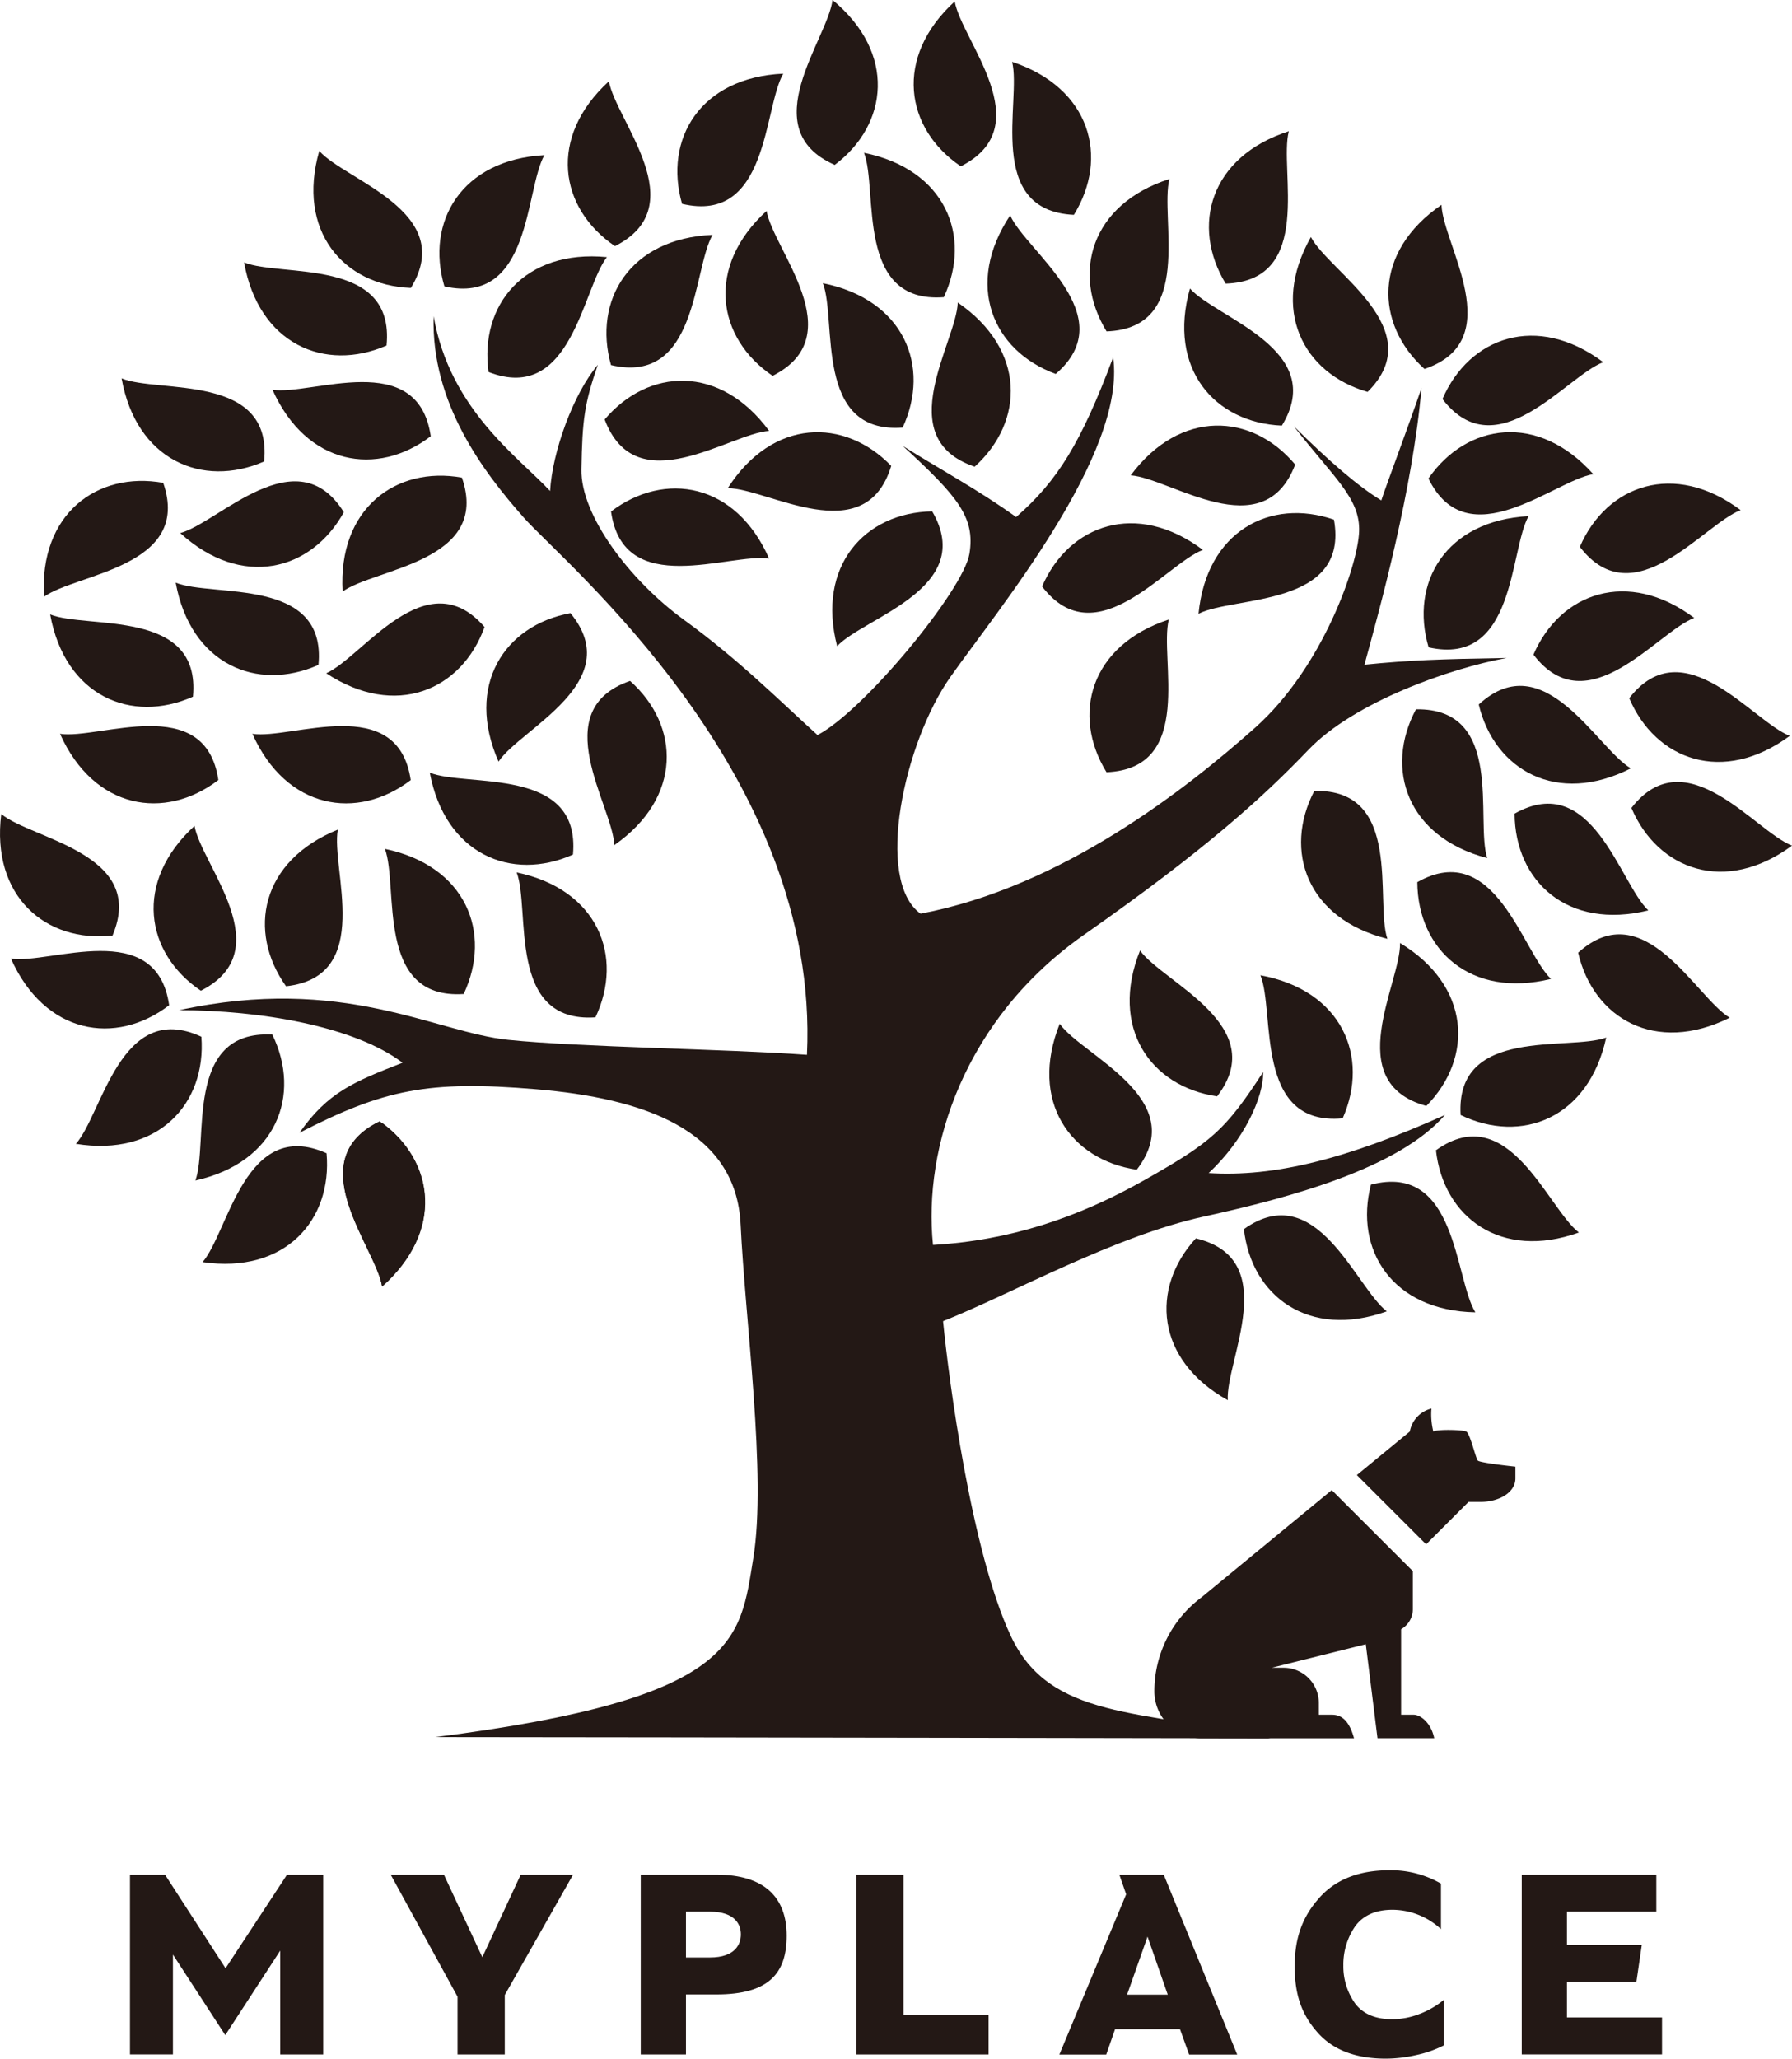 <svg xmlns="http://www.w3.org/2000/svg" viewBox="0 0 370.46 425.54"><defs><style>.cls-1{isolation:isolate;}.cls-2,.cls-3{fill:#231815;}.cls-3{mix-blend-mode:multiply;}</style></defs><title>logo_header</title><g class="cls-1"><g id="レイヤー_2" data-name="レイヤー 2"><g id="レイヤー_1-2" data-name="レイヤー 1"><path class="cls-2" d="M79,265.91c12.81-11.41,10.8-25.67.2-33.65-.79-.42-1.14-.32-2,.24C62.68,240.94,77.66,257.8,79,265.91Z"/><path class="cls-3" d="M79,265.91c12.81-11.41,10.9-26.18-.52-34.15C61.85,239.84,77.66,257.8,79,265.91Z"/><path class="cls-3" d="M41.88,260.87c17,2.49,26.85-8.63,25.63-22.5C50.66,230.83,47.26,254.66,41.88,260.87Z"/><path class="cls-3" d="M127,174.68c14.07-9.81,13.65-24.68,3.25-33.94C112.78,146.79,126.63,166.47,127,174.68Z"/><path class="cls-3" d="M67.44,139.16c14.33,9.44,28,3.53,32.73-9.56C88.09,115.65,75,135.81,67.44,139.16Z"/><path class="cls-3" d="M37.26,110.18c12.67,11.57,27.08,7.87,33.82-4.31C61.33,90.2,45.19,108.05,37.26,110.18Z"/><path class="cls-3" d="M56.34,80.56c7,15.67,21.65,18.06,32.71,9.6C86.4,71.9,64.46,81.78,56.34,80.56Z"/><path class="cls-3" d="M25.14,78.21c3,16.89,16.69,22.73,29.46,17.17C56.41,77,32.74,81.35,25.14,78.21Z"/><path class="cls-3" d="M50.46,54.24c3,16.89,16.69,22.74,29.45,17.18C81.72,53.05,58.05,57.38,50.46,54.24Z"/><path class="cls-3" d="M66,31.2C61.28,47.71,71,59,84.94,59.52,94.59,43.78,71.41,37.34,66,31.2Z"/><path class="cls-3" d="M112.54,32.07C95.41,33,87.92,45.85,91.87,59.2,109.88,63.25,108.49,39.22,112.54,32.07Z"/><path class="cls-3" d="M125.47,53.15C108.4,51.5,99.08,63.1,101,76.89,118.2,83.58,120.4,59.61,125.47,53.15Z"/><path class="cls-3" d="M147.31,48.55c-17.14.73-24.76,13.52-21,26.91C144.33,79.69,143.18,55.66,147.31,48.55Z"/><path class="cls-3" d="M161.92,15.23C144.78,16,137.17,28.75,141,42.14,158.94,46.38,157.8,22.34,161.92,15.23Z"/><path class="cls-3" d="M125.88,16.8c-12.66,11.58-10.28,26.27,1.25,34.08C143.61,42.58,127.29,24.9,125.88,16.8Z"/><path class="cls-3" d="M197.37.3c-12.65,11.58-10.27,26.27,1.25,34.08C215.11,26.08,198.78,8.4,197.37.3Z"/><path class="cls-3" d="M158.47,43.6c-12.65,11.58-10.27,26.27,1.25,34.08C176.21,69.38,159.89,51.7,158.47,43.6Z"/><path class="cls-3" d="M159,89.06c-10.17-13.82-25-13-34-2.36C131.52,104,150.82,89.6,159,89.06Z"/><path class="cls-3" d="M159,115.46c-6.91-15.7-21.59-18.16-32.68-9.74C128.86,124,150.84,114.2,159,115.46Z"/><path class="cls-3" d="M208.83,44.52c-9.5,14.29-3.65,28,9.42,32.77C232.25,65.26,212.15,52,208.83,44.52Z"/><path class="cls-3" d="M241.76,37c-16.33,5.25-20.28,19.6-13,31.5C247.15,67.84,239.67,45,241.76,37Z"/><path class="cls-3" d="M266.44,27.13c-16.33,5.25-20.28,19.6-13.06,31.5C271.83,58,264.35,35.07,266.44,27.13Z"/><path class="cls-3" d="M246,59.64c-4.68,16.5,5.07,27.74,19,28.33C274.63,72.24,251.45,65.78,246,59.64Z"/><path class="cls-3" d="M271,49c-8.46,14.93-1.65,28.16,11.72,32C295.83,68.05,274.84,56.28,271,49Z"/><path class="cls-3" d="M298,42.34c-14.15,9.7-13.84,24.58-3.52,33.92C312,70.34,298.26,50.56,298,42.34Z"/><path class="cls-3" d="M331.44,74.86c-13.75-10.26-27.73-5.17-33.24,7.62C309.45,97.12,323.75,77.76,331.44,74.86Z"/><path class="cls-3" d="M329.38,98c-11.44-12.78-26.16-10.55-34.08.9C303.42,115.48,321.27,99.34,329.38,98Z"/><path class="cls-3" d="M241.63,128.05c-16.3,5.34-20.17,19.71-12.88,31.57C247.19,158.84,239.59,136,241.63,128.05Z"/><path class="cls-3" d="M316,106.68c-17.13.91-24.61,13.78-20.66,27.13C313.35,137.86,312,113.83,316,106.68Z"/><path class="cls-3" d="M359.84,105.44c-13.74-10.27-27.72-5.19-33.24,7.59C337.83,127.68,352.15,108.34,359.84,105.44Z"/><path class="cls-3" d="M350.25,127.72c-13.74-10.27-27.72-5.19-33.24,7.59C328.24,150,342.56,130.62,350.25,127.72Z"/><path class="cls-3" d="M219.07,211.62c-6.37,15.93,2.16,28.12,15.93,30.15C246.24,227.13,223.86,218.3,219.07,211.62Z"/><path class="cls-3" d="M235.68,196.47c-6.37,15.92,2.16,28.12,15.93,30.14C262.85,212,240.47,203.14,235.68,196.47Z"/><path class="cls-3" d="M40.39,244c16.75-3.72,22-17.64,15.91-30.16C37.87,212.82,43.21,236.29,40.39,244Z"/><path class="cls-3" d="M15.69,236.42c16.93,2.74,27-8.24,25.94-22.13C24.9,206.52,21.16,230.29,15.69,236.42Z"/><path class="cls-3" d="M2.26,198.14c7,15.68,21.64,18.09,32.71,9.64C32.34,189.51,10.39,199.37,2.26,198.14Z"/><path class="cls-3" d="M.26,168.26c-2.13,17,9.21,26.65,23,25.12C30.47,176.37,6.58,173.5.26,168.26Z"/><path class="cls-3" d="M40.21,170.71C27.58,182.31,30,197,41.52,204.78,58,196.45,41.64,178.8,40.21,170.71Z"/><path class="cls-3" d="M69.84,171.48c-15.9,6.44-18.79,21-10.71,32.38C77.48,201.83,68.34,179.56,69.84,171.48Z"/><path class="cls-3" d="M88.85,159.71c3.15,16.87,16.88,22.6,29.6,16.93C120.1,158.26,96.47,162.79,88.85,159.71Z"/><path class="cls-3" d="M248.67,113.66c-13.72-10.29-27.71-5.22-33.24,7.56C226.64,135.88,241,116.55,248.67,113.66Z"/><path class="cls-3" d="M52.18,151.68c7,15.67,21.68,18,32.73,9.56C82.23,143,60.3,152.9,52.18,151.68Z"/><path class="cls-3" d="M12.41,151.68c7,15.66,21.68,18,32.73,9.55C42.46,143,20.53,152.89,12.41,151.68Z"/><path class="cls-3" d="M10.37,127c3.07,16.88,16.78,22.67,29.52,17C41.63,125.66,18,130.09,10.37,127Z"/><path class="cls-3" d="M36.32,120.43c3.08,16.87,16.78,22.66,29.52,17C67.58,119.11,43.92,123.54,36.32,120.43Z"/><path class="cls-3" d="M79.57,175.46c16.79,3.51,22.23,17.36,16.29,30C77.45,206.68,82.48,183.15,79.57,175.46Z"/><path class="cls-3" d="M106.81,180.33c16.8,3.5,22.23,17.36,16.29,29.95C104.69,211.54,109.72,188,106.81,180.33Z"/><path class="cls-3" d="M172.11,0c13.22,10.93,11.57,25.72.45,34.09C155.68,26.63,171.1,8.15,172.11,0Z"/><path class="cls-3" d="M103.06,157.42c-6.92-15.7,1.17-28.18,14.87-30.69C129.68,141,107.61,150.58,103.06,157.42Z"/><path class="cls-3" d="M70.83,122.27c-1-17.13,11-26,24.66-23.55C101.52,116.16,77.49,117.45,70.83,122.27Z"/><path class="cls-3" d="M9.09,123.35c-1-17.13,11-26,24.65-23.55C39.77,117.24,15.74,118.53,9.09,123.35Z"/><path class="cls-3" d="M253.82,289.41c-15-8.36-16-23.21-6.6-33.45C265.17,260.25,253.34,281.21,253.82,289.41Z"/><path class="cls-3" d="M286.81,194.06c-16.64-4.17-21.54-18.22-15.11-30.57C290.15,163,284.2,186.26,286.81,194.06Z"/><path class="cls-3" d="M320.63,202.34c-16.65,4.09-27.54-6.05-27.63-20C309.05,173.27,314.69,196.67,320.63,202.34Z"/><path class="cls-3" d="M357.58,210.36c-15.36,7.64-28.2.13-31.33-13.44C339.93,184.53,350.54,206.13,357.58,210.36Z"/><path class="cls-3" d="M340.75,188.18c-16.66,4.1-27.55-6-27.64-20C329.17,159.12,334.8,182.51,340.75,188.18Z"/><path class="cls-3" d="M370.46,174.79c-13.8,10.19-27.76,5-33.2-7.79C348.58,152.42,362.79,171.84,370.46,174.79Z"/><path class="cls-3" d="M370,152.1c-13.8,10.19-27.75,5-33.19-7.79C348.12,129.73,362.32,149.15,370,152.1Z"/><path class="cls-3" d="M337.14,158.82c-15.3,7.76-28.2.34-31.44-13.2C319.28,133.13,330.06,154.64,337.14,158.82Z"/><path class="cls-3" d="M307.45,177.37c-16.59-4.37-21.3-18.48-14.73-30.76C311.18,146.3,304.94,169.54,307.45,177.37Z"/><path class="cls-3" d="M247.77,126.86c1.66-17.07,14.84-24,28-19.45C279,125.57,255.09,123.13,247.77,126.86Z"/><path class="cls-3" d="M233.75,98.25c10.23-13.77,25.08-12.9,34-2.23C261.2,113.27,242,98.83,233.75,98.25Z"/><path class="cls-3" d="M173.06,133.56c-4.29-16.61,5.73-27.62,19.65-27.87C202,121.64,178.66,127.55,173.06,133.56Z"/><path class="cls-3" d="M150.45,100.9c9.24-14.45,24.12-14.62,33.79-4.6C178.88,114,158.67,100.91,150.45,100.9Z"/><path class="cls-3" d="M198,62.54c14.14,9.71,13.82,24.59,3.49,33.92C184,90.53,197.73,70.75,198,62.54Z"/><path class="cls-3" d="M170.11,58.54c16.81,3.38,22.35,17.2,16.5,29.83C168.21,89.77,173.07,66.2,170.11,58.54Z"/><path class="cls-3" d="M178.62,31.59C195.43,35,201,48.79,195.12,61.43,176.72,62.82,181.58,39.25,178.62,31.59Z"/><path class="cls-3" d="M209.23,12.78C225.51,18.2,229.31,32.59,222,44.41,203.52,43.54,211.24,20.74,209.23,12.78Z"/><path class="cls-3" d="M286.69,271.05c-16.15,5.78-28-3.18-29.54-17C272.19,243.33,280.19,266,286.69,271.05Z"/><path class="cls-3" d="M305,271.25c-17.16-.32-25.08-12.91-21.59-26.39C301.23,240.18,300.67,264.24,305,271.25Z"/><path class="cls-3" d="M326.4,254.75c-16.14,5.8-28-3.16-29.55-17C311.88,227,319.9,249.73,326.4,254.75Z"/><path class="cls-3" d="M260.57,201.59c16.87,3.11,22.63,16.82,17,29.56C259.19,232.85,263.66,209.2,260.57,201.59Z"/><path class="cls-3" d="M289.43,194.92c14.67,8.89,15.21,23.76,5.43,33.67C277.07,223.67,289.62,203.14,289.43,194.92Z"/><path class="cls-3" d="M332.05,214.46c-3.66,16.75-17.56,22.06-30.1,16C300.86,212.05,324.34,217.3,332.05,214.46Z"/><path class="cls-3" d="M262.65,359.3c-27.12-6-45.56-3.79-53.69-21.15s-12.83-53-14-65.07c14.41-5.77,35.45-17.58,53.89-21.62s40.35-10.09,49.86-21c-20.39,9.13-35.31,12.86-48.84,12,7.32-6.82,11.38-15.72,11.26-20.88-7.81,12-10.59,14.44-24.49,22.31s-28,12.51-43.76,13.43c-2.08-20.14,6.49-46.77,31.26-64.13S261,164.91,270.47,155s29.4-16.9,41-19c-13.89.23-20.14.46-29.4,1.39,3.24-11.81,9.95-36.13,11.8-57.2-3.23,9.4-7.48,20.58-8.31,23.24-4.8-2.9-10.77-8.08-18.1-15.34,8.2,10.59,13.76,14.84,13.51,21.77s-7.47,28.07-21.52,40.57-39.82,32.88-69.15,38.43c-9.57-6.94-3.4-35.34,6.17-48.93s36.43-46,33.65-66.06c-6.63,17.67-11.5,25.54-20.06,33-7.72-5.56-15.62-9.8-23.42-14.69,11.38,10.44,15,14.76,13.77,22.28S178.53,147,169,151.93c-7.53-6.81-16.26-15.58-27.53-23.76S120,106.49,120.2,97c.17-10.32.64-13.65,3.39-21.61-5.13,6.1-9.41,18.06-9.87,26.09C107.08,94.37,93,84.64,89.64,65.35c-.53,18,10.34,32.26,18.67,41.67s61.28,53,58.51,111c-17.29-1.24-46.62-1.54-61.75-3.09S71,201.41,37,208.81c16.93,0,36.3,3.35,46.22,10.85-10,3.91-15.43,6.07-21.3,14.47,17.4-8.94,26.59-10.87,48.82-9s41.44,8.33,42.37,28,5.4,51.94,2.62,68.92-2.78,29-65.76,37C143,359.09,262.65,359.3,262.65,359.3Z"/><path class="cls-2" d="M292.24,354.43h-2.59V336.76a4.83,4.83,0,0,0,2.43-4.18v-7.83L275.31,308l-26.94,22.18,0,0a24.21,24.21,0,0,0-9.73,19.4h0a9.71,9.71,0,0,0,9.71,9.71h31.57c-1-3.59-2.51-4.86-4.58-4.86h-2.7V352a7.28,7.28,0,0,0-7.29-7.28h-2.43l19.43-4.86,2.42,19.42H296.5C295.81,356,293.61,354.43,292.24,354.43Z"/><path class="cls-2" d="M305.5,301.89c-.44-.5-1.6-5.62-2.39-6s-6-.49-6.8,0a14.76,14.76,0,0,1-.39-4.75,6,6,0,0,0-4.47,4.75l-10.95,9,14.32,14.32,8.77-8.77H306c4,0,7.28-2,7.28-4.86v-2.43S305.94,302.38,305.5,301.89Z"/><path class="cls-2" d="M35.75,404v20.64H26.87V387.48h7.24l12.52,19.35,12.71-19.35h7.47v37.17H57.93V403.18L46.57,420.65Z"/><path class="cls-2" d="M91.77,387.48l7.94,17.06,7.94-17.06h10.82l-14.12,24.88v12.29H94.59V412.71L80.77,387.48Z"/><path class="cls-2" d="M141.81,412.24v12.41h-9.35V387.48H148.1c10,0,14.53,4.76,14.53,12.62s-3.78,12.14-14.53,12.14Zm0-7.64h4.94c5.29,0,6.41-2.8,6.41-4.77s-1.12-4.7-6.41-4.7h-4.94Z"/><path class="cls-2" d="M186.78,387.48v29h17.59v8.17H177V387.48Z"/><path class="cls-2" d="M243.94,419.42H230.52l-1.83,5.25H219l13.81-33.13-1.41-4.06h9.18l15.19,37.19h-9.94ZM233,412.29h8.41l-4.18-12Z"/><path class="cls-3" d="M277.71,406.24a13.26,13.26,0,0,0,2.47,7.92q2.47,3.19,7.59,3.2a15.71,15.71,0,0,0,5.62-1.06,17.84,17.84,0,0,0,5.09-2.94v9.41a23.2,23.2,0,0,1-5.71,2,28.43,28.43,0,0,1-6.29.74q-9.3,0-14.06-5.36c-3.18-3.56-4.77-7.62-4.77-13.7s1.7-10.37,5.09-14.18,8.23-5.7,14.5-5.7a20.67,20.67,0,0,1,10.65,2.76v9.41a14.82,14.82,0,0,0-10-4q-5.17,0-7.68,3.33A13.92,13.92,0,0,0,277.71,406.24Z"/><path class="cls-2" d="M323.94,395.13V402h15.47l-1.12,7.65H323.94V417h19.65v7.64h-29V387.48h27.82v7.65Z"/></g></g></g></svg>